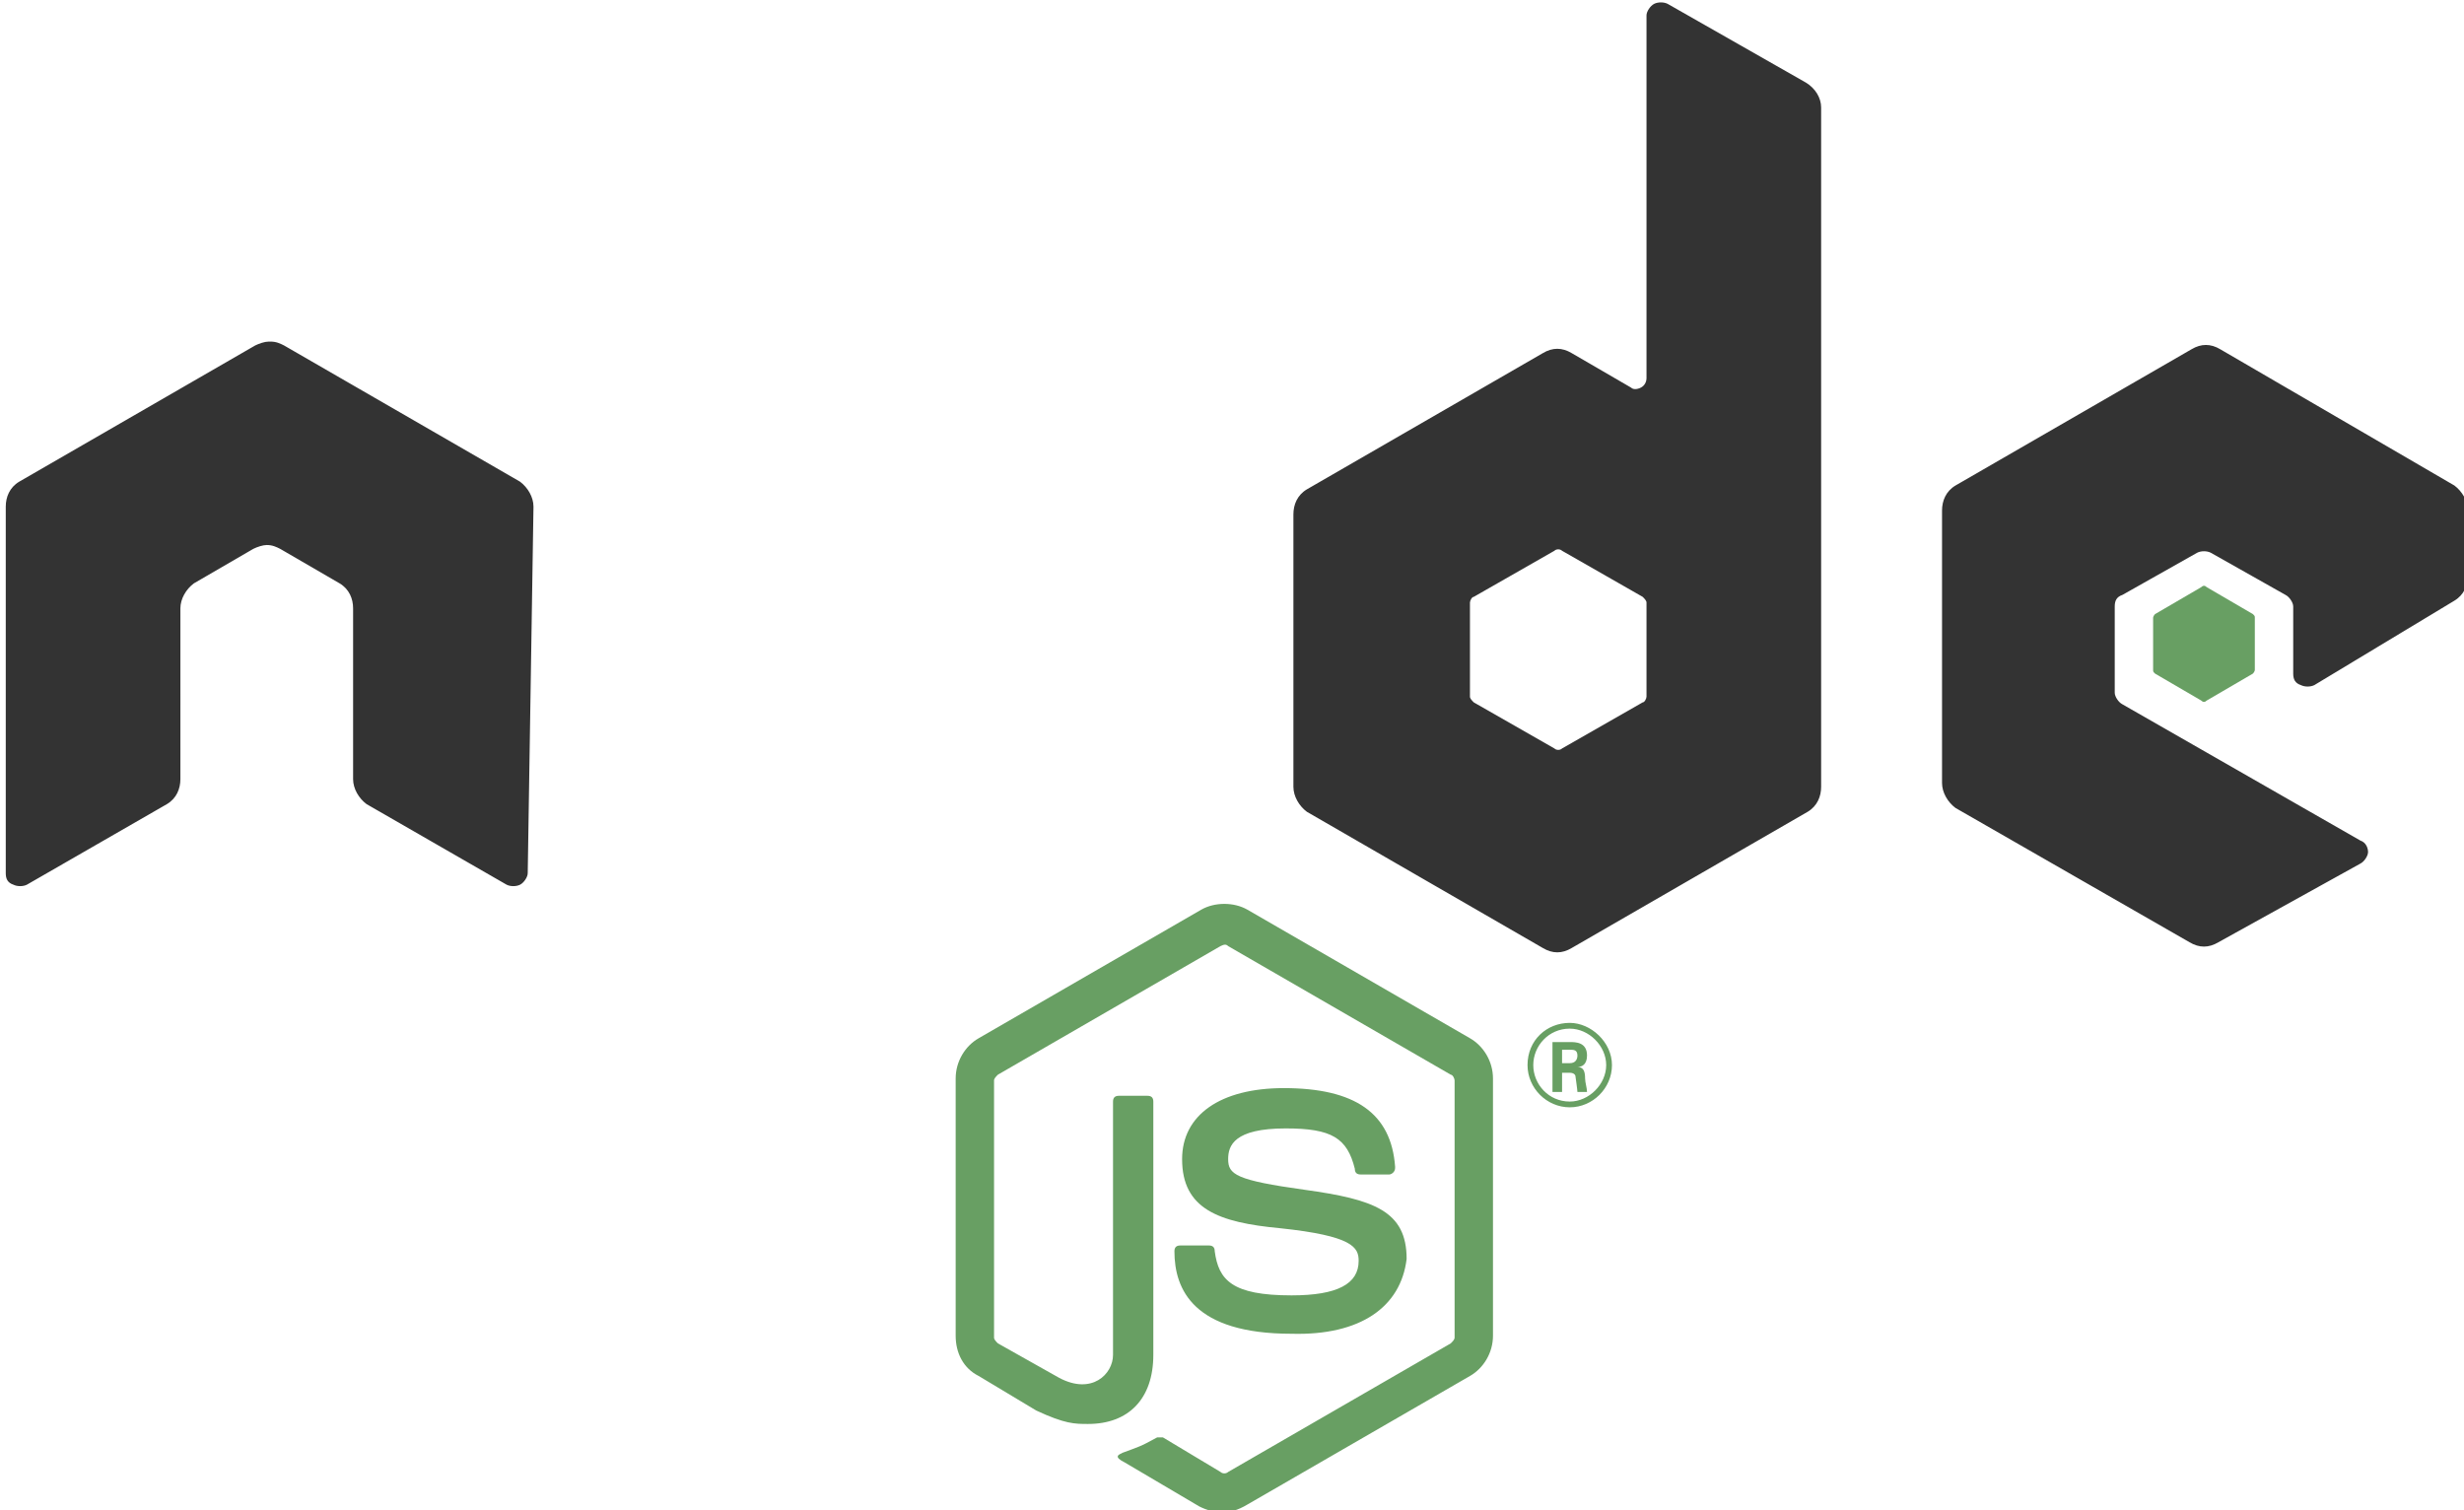 <?xml version="1.0" encoding="utf-8"?>
<!-- Generator: Adobe Illustrator 19.0.0, SVG Export Plug-In . SVG Version: 6.00 Build 0)  -->
<svg version="1.0" id="Layer_1" xmlns="http://www.w3.org/2000/svg" xmlns:xlink="http://www.w3.org/1999/xlink" x="0px" y="0px"
	 viewBox="-415 241.3 128.4 78.7" enable-background="new -415 241.3 128.4 78.7" xml:space="preserve">
<g id="XMLID_15_">
</g>
<g id="XMLID_16_">
</g>
<g id="XMLID_17_">
</g>
<g id="XMLID_18_">
</g>
<g id="XMLID_19_">
</g>
<g id="XMLID_20_">
</g>
<g id="XMLID_21_">
</g>
<g id="XMLID_22_">
</g>
<g id="XMLID_23_">
</g>
<g id="XMLID_24_">
</g>
<g id="XMLID_25_">
</g>
<g id="XMLID_26_">
</g>
<g id="XMLID_27_">
</g>
<g id="XMLID_28_">
</g>
<g id="XMLID_10_">
	<rect id="XMLID_47_" x="-359.6" y="311.4" fill="#FEFAE0" width="0" height="1.5"/>
	<path id="XMLID_69_" fill="#689F63" d="M-351.3,320.1c-0.4,0-0.8-0.1-1.2-0.3l-3.9-2.3c-0.6-0.3-0.3-0.4-0.1-0.5
		c0.8-0.3,0.9-0.3,1.8-0.8c0.1,0,0.2,0,0.3,0l3,1.8c0.1,0.1,0.3,0.1,0.4,0l11.6-6.7c0.1-0.1,0.2-0.2,0.2-0.3v-13.4
		c0-0.1-0.1-0.3-0.2-0.3l-11.6-6.7c-0.1-0.1-0.2-0.1-0.4,0l-11.6,6.7c-0.1,0.1-0.2,0.2-0.2,0.3v13.4c0,0.1,0.1,0.2,0.2,0.3l3.2,1.8
		c1.7,0.9,2.8-0.2,2.8-1.2v-13.2c0-0.2,0.1-0.3,0.3-0.3h1.5c0.2,0,0.3,0.1,0.3,0.3v13.2c0,2.3-1.3,3.6-3.4,3.6c-0.7,0-1.2,0-2.7-0.7
		l-3-1.8c-0.8-0.4-1.2-1.2-1.2-2.1v-13.4c0-0.9,0.5-1.7,1.2-2.1l11.6-6.7c0.7-0.4,1.7-0.4,2.4,0l11.6,6.7c0.7,0.4,1.2,1.2,1.2,2.1
		v13.4c0,0.9-0.5,1.7-1.2,2.1l-11.6,6.7C-350.5,320-350.9,320.1-351.3,320.1"/>
	<path id="XMLID_63_" fill="#689F63" d="M-347.7,310.8c-5.1,0-6.1-2.3-6.1-4.3c0-0.2,0.1-0.3,0.3-0.3h1.5c0.2,0,0.3,0.1,0.3,0.3
		c0.2,1.5,0.9,2.3,4,2.3c2.4,0,3.5-0.6,3.5-1.8c0-0.7-0.3-1.3-4.1-1.7c-3.2-0.3-5.1-1-5.1-3.6c0-2.3,2-3.7,5.3-3.7
		c3.7,0,5.6,1.3,5.8,4.1c0,0.1,0,0.2-0.1,0.3c-0.1,0.1-0.2,0.1-0.2,0.1h-1.5c-0.2,0-0.3-0.1-0.3-0.3c-0.4-1.6-1.2-2.1-3.6-2.1
		c-2.7,0-3,0.9-3,1.6c0,0.8,0.4,1.1,4,1.6c3.6,0.5,5.3,1.1,5.3,3.6C-342,309.4-344.1,310.9-347.7,310.8 M-333.6,296.7h0.4
		c0.3,0,0.4-0.2,0.4-0.4c0-0.3-0.2-0.3-0.4-0.3h-0.4L-333.6,296.7z M-334.1,295.6h0.9c0.3,0,0.9,0,0.9,0.7c0,0.5-0.3,0.6-0.5,0.6
		c0.3,0,0.4,0.2,0.4,0.6c0,0.2,0.1,0.5,0.1,0.7h-0.5c0-0.1-0.1-0.8-0.1-0.8c0-0.1-0.1-0.2-0.3-0.2h-0.4v1h-0.5V295.6z M-335.1,296.8
		c0,1,0.8,1.9,1.9,1.9c1,0,1.9-0.9,1.9-1.9c0-1-0.9-1.9-1.9-1.9C-334.3,294.9-335.1,295.8-335.1,296.8 M-331,296.8
		c0,1.2-1,2.2-2.2,2.2c-1.2,0-2.2-1-2.2-2.2c0-1.3,1-2.2,2.2-2.2C-332.1,294.6-331,295.6-331,296.8"/>
	<path id="XMLID_58_" fill="#333333" d="M-387.2,267.7c0-0.5-0.3-1-0.7-1.3l-12.3-7.1c-0.2-0.1-0.4-0.2-0.7-0.2h-0.1
		c-0.2,0-0.5,0.1-0.7,0.2l-12.3,7.1c-0.5,0.3-0.7,0.8-0.7,1.3l0,19.1c0,0.3,0.1,0.5,0.4,0.6c0.2,0.1,0.5,0.1,0.7,0l7.3-4.2
		c0.5-0.3,0.7-0.8,0.7-1.3V273c0-0.5,0.3-1,0.7-1.3l3.1-1.8c0.2-0.1,0.5-0.2,0.7-0.2c0.3,0,0.5,0.1,0.7,0.2l3.1,1.8
		c0.5,0.3,0.7,0.8,0.7,1.3v8.9c0,0.5,0.3,1,0.7,1.3l7.3,4.2c0.2,0.1,0.5,0.1,0.7,0c0.2-0.1,0.4-0.4,0.4-0.6L-387.2,267.7z
		 M-329.2,277.6c0,0.1-0.1,0.3-0.2,0.3l-4.2,2.4c-0.1,0.1-0.3,0.1-0.4,0l-4.2-2.4c-0.1-0.1-0.2-0.2-0.2-0.3v-4.9
		c0-0.1,0.1-0.3,0.2-0.3l4.2-2.4c0.1-0.1,0.3-0.1,0.4,0l4.2,2.4c0.1,0.1,0.2,0.2,0.2,0.3L-329.2,277.6z M-328.1,241.5
		c-0.2-0.1-0.5-0.1-0.7,0c-0.2,0.1-0.4,0.4-0.4,0.6V261c0,0.2-0.1,0.4-0.3,0.5c-0.2,0.1-0.4,0.1-0.5,0l-3.1-1.8
		c-0.5-0.3-1-0.3-1.5,0l-12.3,7.1c-0.5,0.3-0.7,0.8-0.7,1.3v14.2c0,0.5,0.3,1,0.7,1.3l12.3,7.1c0.5,0.3,1,0.3,1.5,0l12.3-7.1
		c0.5-0.3,0.7-0.8,0.7-1.3v-35.4c0-0.5-0.3-1-0.8-1.3L-328.1,241.5z M-287.1,272.6c0.5-0.3,0.7-0.8,0.7-1.3v-3.4
		c0-0.5-0.3-1-0.7-1.3l-12.2-7.1c-0.5-0.3-1-0.3-1.5,0l-12.3,7.1c-0.5,0.3-0.7,0.8-0.7,1.3v14.2c0,0.5,0.3,1,0.7,1.3l12.2,7
		c0.5,0.3,1,0.3,1.5,0l7.4-4.1c0.2-0.1,0.4-0.4,0.4-0.6s-0.1-0.5-0.4-0.6l-12.4-7.1c-0.2-0.1-0.4-0.4-0.4-0.6v-4.5
		c0-0.3,0.1-0.5,0.4-0.6l3.9-2.2c0.2-0.1,0.5-0.1,0.7,0l3.9,2.2c0.2,0.1,0.4,0.4,0.4,0.6v3.5c0,0.3,0.1,0.5,0.4,0.6
		c0.2,0.1,0.5,0.1,0.7,0L-287.1,272.6z"/>
	<path id="XMLID_57_" fill="#689F63" d="M-300.3,271.9c0.1-0.1,0.2-0.1,0.3,0l2.4,1.4c0.1,0.1,0.1,0.1,0.1,0.2v2.7
		c0,0.1-0.1,0.2-0.1,0.2l-2.4,1.4c-0.1,0.1-0.2,0.1-0.3,0l-2.4-1.4c-0.1-0.1-0.1-0.1-0.1-0.2v-2.7c0-0.1,0.1-0.2,0.1-0.2
		L-300.3,271.9z"/>
	<g id="XMLID_54_">
		<defs>
			<path id="SVGID_10_" d="M-368.1,259.6l-12.2,7.1c-0.5,0.3-0.7,0.8-0.7,1.3V282c0,0.5,0.3,1,0.7,1.3l12.2,7.1c0.5,0.3,1,0.3,1.5,0
				l12.2-7.1c0.5-0.3,0.7-0.8,0.7-1.3v-14.1c0-0.5-0.3-1-0.7-1.3l-12.2-7.1c-0.2-0.1-0.5-0.2-0.7-0.2
				C-367.7,259.4-367.9,259.4-368.1,259.6"/>
		</defs>
		<clipPath id="SVGID_1_">
			<use xlink:href="#SVGID_10_"  overflow="visible"/>
		</clipPath>
		<g id="XMLID_55_" transform="translate(-78.306 -164.016)" clip-path="url(#SVGID_1_)">
			
				<linearGradient id="XMLID_2_" gradientUnits="userSpaceOnUse" x1="-1065.251" y1="647.796" x2="-1064.902" y2="647.796" gradientTransform="matrix(-50.753 103.536 103.536 50.753 -121415.297 77835.109)">
				<stop  offset="0.3" style="stop-color:#3E863D"/>
				<stop  offset="0.5" style="stop-color:#55934F"/>
				<stop  offset="0.8" style="stop-color:#5AAD45"/>
			</linearGradient>
			<path id="XMLID_56_" fill="url(#XMLID_2_)" d="M-263,429.5l-34.5-16.9l-17.7,36.1l34.5,16.9L-263,429.5z"/>
		</g>
	</g>
	<g id="XMLID_51_">
		<defs>
			<path id="SVGID_13_" d="M-380.8,282.9c0.1,0.2,0.3,0.3,0.4,0.4l10.5,6.1l1.7,1c0.3,0.2,0.6,0.2,0.9,0.2c0.1,0,0.2,0,0.3-0.1
				l12.9-23.6c-0.1-0.1-0.2-0.2-0.3-0.3l-8-4.6l-4.2-2.4c-0.1-0.1-0.3-0.1-0.4-0.2L-380.8,282.9z"/>
		</defs>
		<clipPath id="SVGID_2_">
			<use xlink:href="#SVGID_13_"  overflow="visible"/>
		</clipPath>
		<g id="XMLID_52_" transform="translate(-78.306 -164.016)" clip-path="url(#SVGID_2_)">
			
				<linearGradient id="XMLID_3_" gradientUnits="userSpaceOnUse" x1="-1061.339" y1="641.283" x2="-1061.113" y2="641.283" gradientTransform="matrix(142.407 -105.222 -105.222 -142.407 218314.406 -19902.043)">
				<stop  offset="0.57" style="stop-color:#3E863D"/>
				<stop  offset="0.72" style="stop-color:#619857"/>
				<stop  offset="1" style="stop-color:#76AC64"/>
			</linearGradient>
			<path id="XMLID_53_" fill="url(#XMLID_3_)" d="M-317.4,434.5l24.3,32.9l32.2-23.8l-24.3-32.9L-317.4,434.5z"/>
		</g>
	</g>
	<g id="XMLID_48_">
		<defs>
			<path id="SVGID_16_" d="M-367.6,259.4c-0.2,0-0.4,0.1-0.6,0.2l-12.2,7l13.2,24c0.2,0,0.4-0.1,0.5-0.2l12.2-7.1
				c0.4-0.2,0.6-0.6,0.7-1l-13.4-22.9c-0.1,0-0.2,0-0.3,0C-367.5,259.4-367.5,259.4-367.6,259.4"/>
		</defs>
		<clipPath id="SVGID_3_">
			<use xlink:href="#SVGID_16_"  overflow="visible"/>
		</clipPath>
		<g id="XMLID_49_" transform="translate(-78.306 -164.016)" clip-path="url(#SVGID_3_)">
			
				<linearGradient id="XMLID_4_" gradientUnits="userSpaceOnUse" x1="-1059.006" y1="643.027" x2="-1058.801" y2="643.027" gradientTransform="matrix(129.889 0 0 -129.889 137251.312 83961.234)">
				<stop  offset="0.16" style="stop-color:#6BBF47"/>
				<stop  offset="0.38" style="stop-color:#79B461"/>
				<stop  offset="0.47" style="stop-color:#75AC64"/>
				<stop  offset="0.7" style="stop-color:#659E5A"/>
				<stop  offset="0.9" style="stop-color:#3E863D"/>
			</linearGradient>
			<path id="XMLID_50_" fill="url(#XMLID_4_)" d="M-302,423.4v31.2h26.6v-31.2H-302z"/>
		</g>
	</g>
</g>
</svg>
